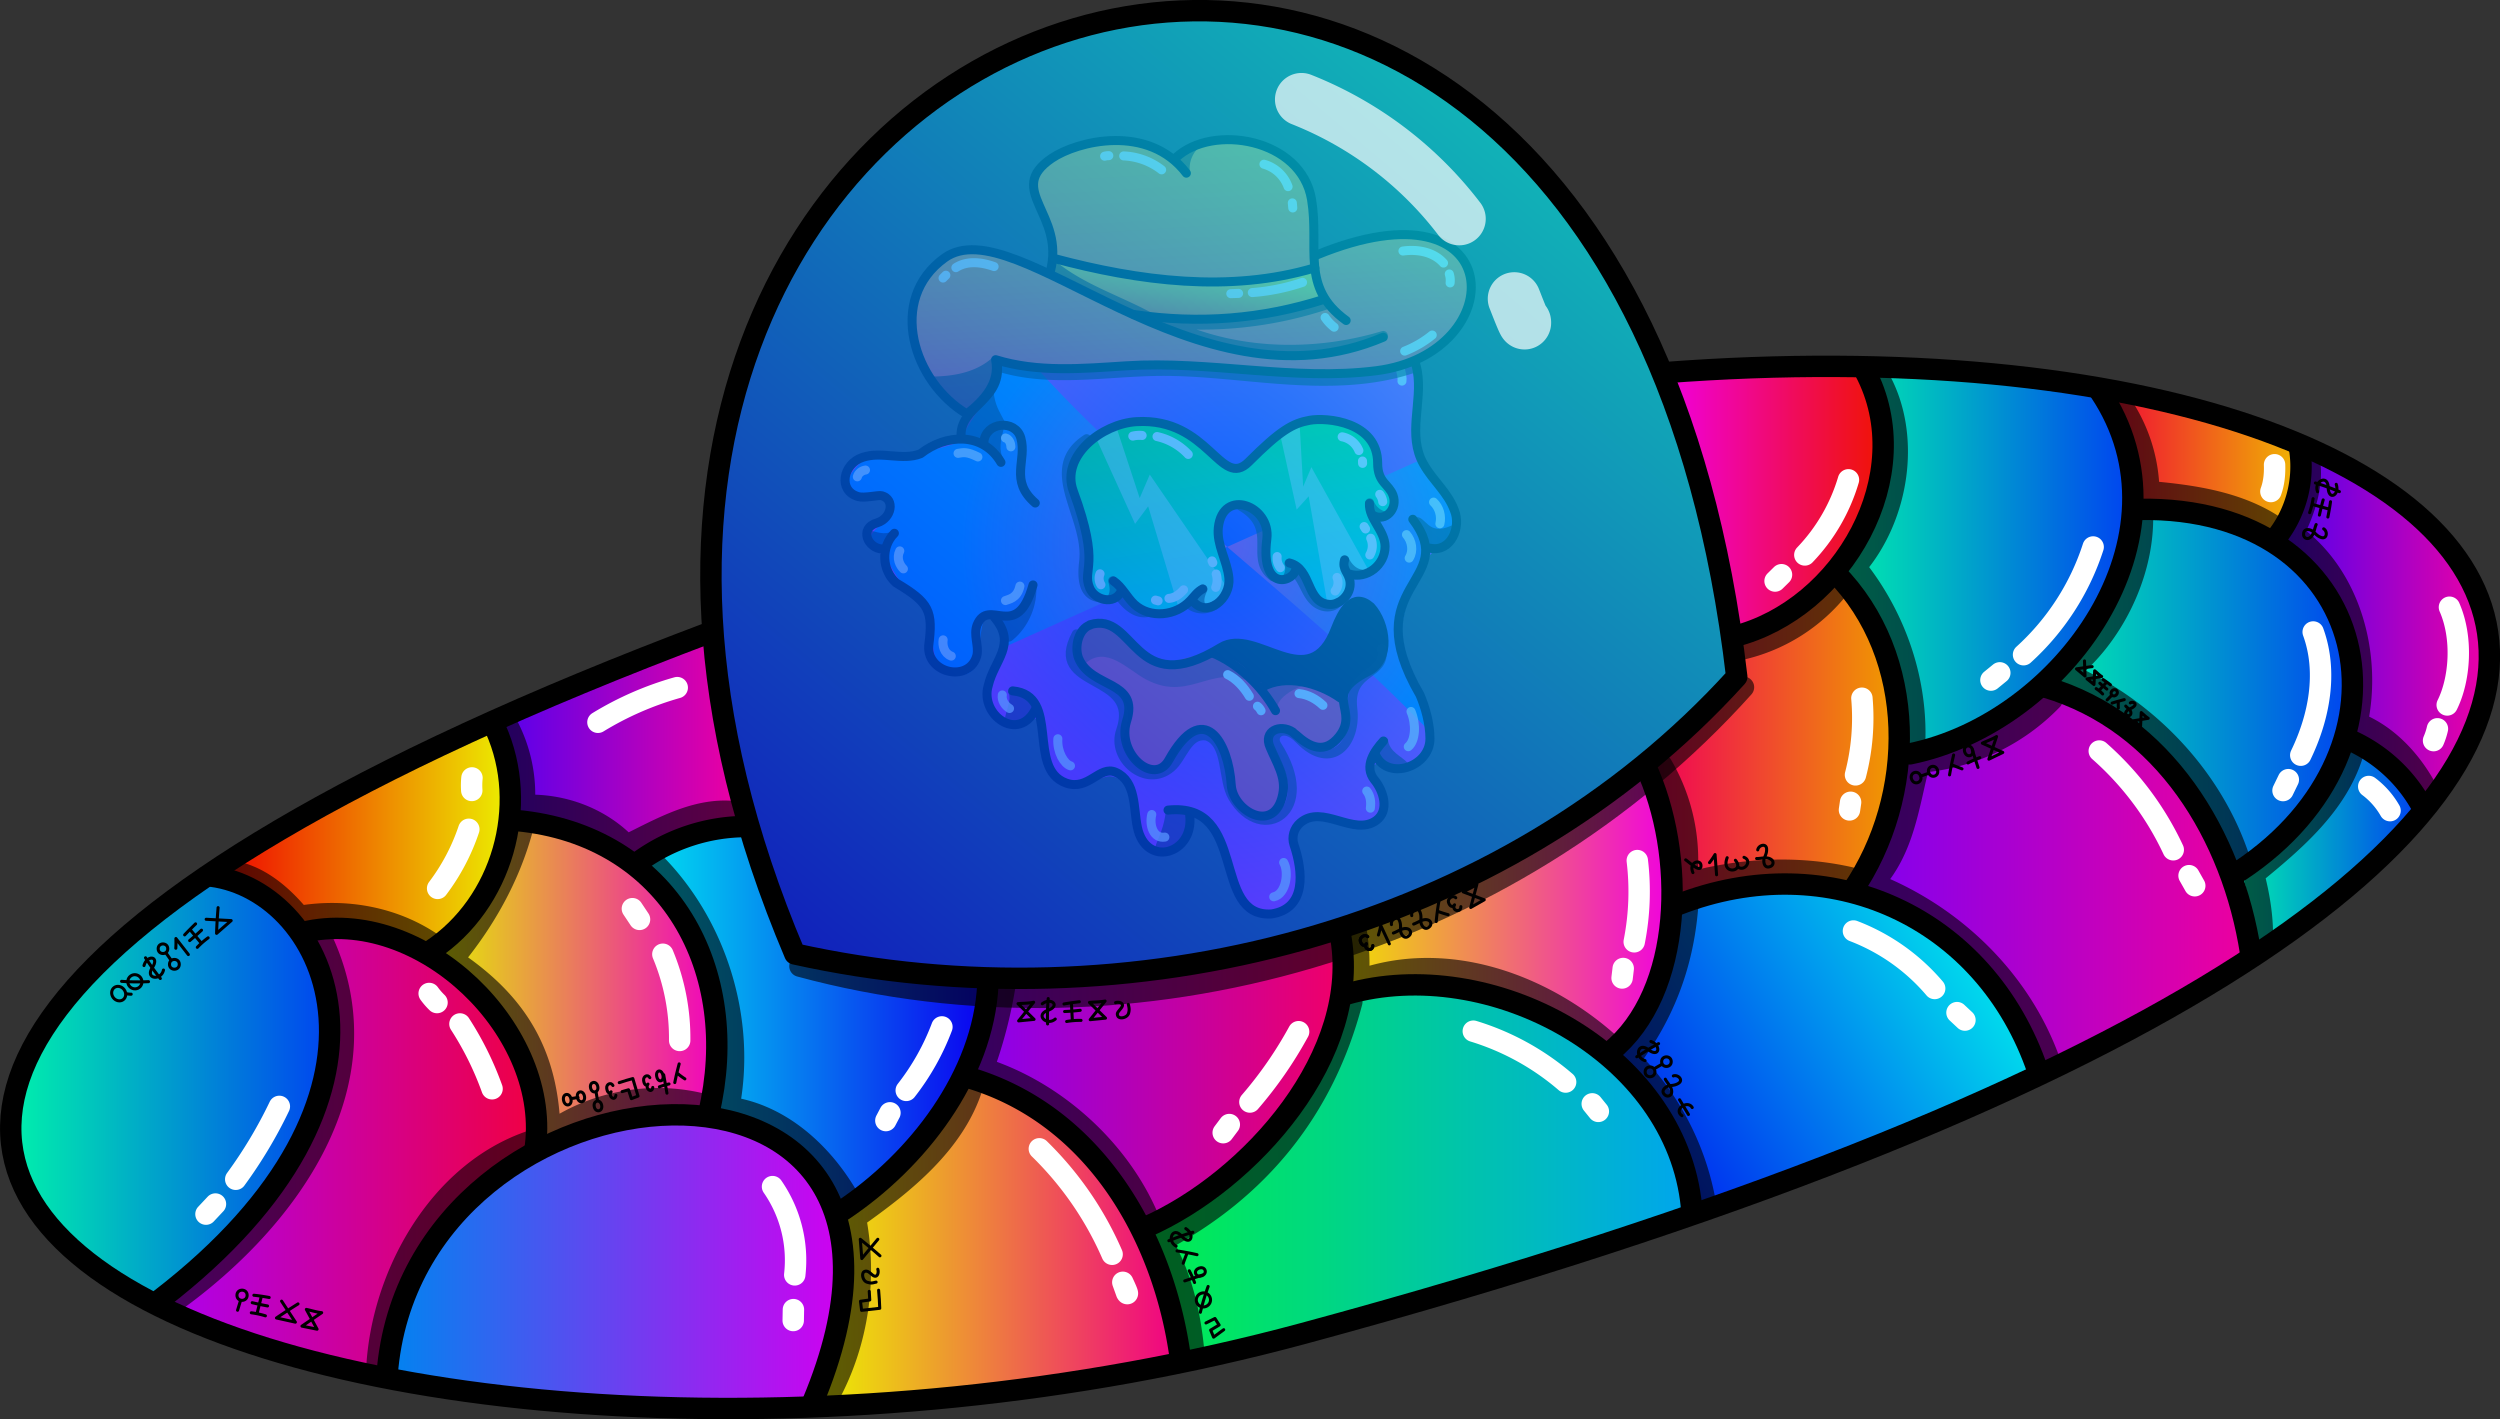<svg xmlns="http://www.w3.org/2000/svg" xmlns:xlink="http://www.w3.org/1999/xlink" viewBox="0 0 2453 1392.6"><rect x="0" y="0" width="2453" height="1392.6" fill="#333333" stroke="none"/><g transform=" scale(0.7 0.7) translate(450 45.5)"><svg version="1.1" id="Layer_1" xmlns="http://www.w3.org/2000/svg" x="0" y="0" viewBox="0 0 1100 1100" style="enable-background:new 0 0 1100 1100" xml:space="preserve" xmlns:xlink="http://www.w3.org/1999/xlink"><radialGradient id="a7" cx="580.189" cy="564.136" r="327.345" gradientTransform="matrix(1 0 0 1.234 0 -131.758)" gradientUnits="userSpaceOnUse"><stop offset="0" style="stop-color:#20f"/><stop offset="1" style="stop-color:#ff00fb"/></radialGradient><path style="fill:url(#a7)" d="M534 210.7c-68 59.6-71 20-121 36.5-19.6 10.9-14 30-9.7 39.6 11 23-51 9-69 40.3-10 18 .1 42-7.5 61.8-9 19.6-34 35-37 52.2-43 48-154 7-119 70.4 6 11 33-6 39 9.1 7 17.5-39 29-21 46.7 18 5 21 39.9 57 63.2 14 20 3 51 19 69.1 35.8 38 46-25 41-34.3 4-39 44-11 22 38.7-23 52 11 74 36.5 56.6 24-9 13 39 23 50.9 19.5 37 55 12 67 12 18 1 28 22 29.8 40.3 6.5 63 54 46 59 8 15.5-34 45 49 47 59.9 11 73 69 42 71 17.9 3-54-3-60.1 2-68.3 18.5-31 71 13 90.8-15.5 14-19.7-31-63.5 8-55.4 94 19 19-101 14-120.4-9-35.5 14-106 47-121.7 18-9 17-35.5 7-52.8-9.5-17-25-30.6-31-48.9-13.5-54 22-102-36-133.3-5-3-7-9.5-4-14.4 17-26 1-66-32-71.4-22-3-44 9-66.5 6.3C618 249 581 179.7 534 210.7z"/><radialGradient id="b3" cx="576.431" cy="567.501" r="286.75" gradientUnits="userSpaceOnUse"><stop offset="0" style="stop-color:#ff00d0"/><stop offset="1" style="stop-color:#0073ff"/></radialGradient><path style="fill:url(#b3)" d="m339.9 679.6 457.5-205.8c84 96 24 91 9.9 104.2-70.1 128 5 134 1 195.7-149-156-336-279-473-446.5 0 83-16 63-47 126.1-56 20-102 17-102 16.7s-64 47 26 46.7c13 27.5-51 37-7 58.3 15 45 48 56 51 73.8 4 23-4 55.8 28 61.7 36 7 20.6-50.1 33-62.2 16.7-11.3 22.8 17.7 22.6 31.3z"/><style>.st40{fill:none;stroke:#000;stroke-width:10;stroke-linecap:round;stroke-linejoin:round;stroke-miterlimit:10}.st98{opacity:.6;enable-background:new}</style><g id="Outline"><path class="st98" d="M793 537c-1 .7-1 2-.5 3 5 10 11 35 25 30 8-2 21-13 18-22.4-.5-1-2-2-3-1.5-26 12-28-11-39-9.4v.3zm-34 274.5c6 5 26 8 25-3-6-7-20.6-12-21.5-26C750 772 744 803 759 811.5zm-219.3 52s1 .5 1 .8c9 13.5-3 36-18 40-34 6-9-6-6-44 .3-5.3 22.3 2.7 23 3.2zM342 731c5 7-4 22-4 33 8 13 29.6-5 33-14.9 2-12-17-21-28-20.2-1 .1-1 1.1-1 2.1zm31-120.2c2 23-8 47-26 61.9-13 10.9-17.5-30.6-8-27.9 6 4.2 28-18.8 34-34zm-157-59.9c-8 6-17 3-25 1-11 5 4 20 13.5 16 5-4 12-9 12-15.7-.5-.2-1.5-.2-.5-1.3zM337 473c-6-10-3-23 0-34 0-1 0-2-.6-2-9-9-23 11-19.8 20.7C318 463 338 475 337 472.8v.2z"/><path class="st98" d="M326 392c-2 29 24 45 7 44-7 2-14 1-15 11-1 11-24 0-24.5-1.3C285 433 317 404.5 326 392zm103-118c-9.9-4-16-16-18-25-4-6-9.9 1-11 6-7 54 29.5 28 29 19zm293 9c16 21 29.5 12 40 20.7 3 4 1 9.6-1 14-3 9-13 9-20 4.1-14.5-5.8-22-22.2-19-38.8z"/><path class="st40" d="M347 729c53.5 5 15 86 59 102 25 9 37-19.8 55-11.9 23 10.1 19.6 40 24 60.7 9.6 46 63 29.6 58-12.8"/><path class="st40" d="M519 861c89-9 47.5 119 114.5 115 39-6 35-47 25-76.5-3-9 0-18.5 7-24.5 24.5-21 59 15.5 84-2.5 15-11 8-33-2-45-12-15 0-32 10-43"/><path class="st40" d="M790 539c53 69.8-64 71 8 194.5 6 14 11 32 11 48.5 0 32-49 47.5-61 16"/><path class="st40" d="M721 287c2 51 64 31 74 88 6 34-11.5 71 7 103 10 18 27 31.5 34 51 8 19-4 47-27 42"/><path class="st40" d="M407 290.6c-16-8-12-29.9-2-41 17-15 40.5-10 61-6 29.8 1 49-29 75-38 50-17 81 55 133 44 23-5 48-11 69 1 25 14 33 55 10 75"/><path class="st40" d="M428 278c-16 26.5-51 17.5-76 28.5-20 10.5-28 33-23 55 10 47-43 51-39 88m25 4.5c1.5-23 35-26 41-5 7 25-13 47 16 72"/><path class="st40" d="M334 476c-20-34-61-31.5-89-9.6-20 8-43-3-64 4-22 7-28 37-5 43.5 6.5 2 23-2 26-1 15 4 11 25-5 30-21 6-10 29 6 29"/><path class="st40" d="M216 554.5c-15 15-14 41 2 55 37 22 41 31 36 69.7-2 31 46 41 53.5 10 2-10.8-4-22 0-33 13-32 44 20 62-44.5"/><path class="st40" d="M327 647.9c25 29.7-.5 47-7 75-10 32.5 34 65 53 25"/><path d="M729 262.5c9 4 16 13 18 22.5m-193-68c12.5 2 24.5 8 34 16m9 9 3 3m-163 10c-5.5-.9-12 .6-15.5 4M362 319.6c-9 2-14 10.7-16 19M339 449c4 1 6 6 6 9.8M308.5 470c-12-6-16-5-22-4M175 492c1-4 5-7 9-7.5m38 89.5c-4 8 0 16 4 19.9m44 78.6c-1 6 1 15 9 18m76-77.5c-3 14-13 14.5-16 16m4.5 119.5c-5-3-9-9-8-15M397 782c-1 14.5 7 28 14 30m90 53.9c-3 12 2 27 14.5 25M636 957c14-3 17-28 11-38m96-60.1c1-7 0-14-4-19m46-49.1c8-6.5 9-25 3-39M786 582c5-8 3-19-3-26m37-12c2-8.5-.6-18-7-24m-56-169c18 6 22 30 21 35" style="opacity:.788;fill:none;stroke:#fff;stroke-width:10;stroke-linecap:round;stroke-linejoin:round;stroke-miterlimit:10;enable-background:new"/></g><style>.st40{fill:none;stroke-width:10;stroke-linecap:round;stroke-linejoin:round;stroke-miterlimit:10;stroke:#000}.st152{fill:#ae0f45}</style><g id="Ooooo"><path d="M571 686c16 10 49 36 53.5 36.9 45-10.5 81 9 84 8 40-27 67-50 32-96.9-22-15-36 36-46 45-46 43-76.5-30-123.5 6.6v.4z"/><path d="M436 659c-55 31 27 58 37.5 80-13 40 24 108 52 62.5 49.9-81 57 28 71 47.9 30.1 43 62-2 45-38-5-10.8-24-62 21-34 48 29.8 62-18 47-40.7-25-38-83-4-103-22.1-10-9-27-43-91-13C487 702 459 639 436 658.7v.3z" style="fill:#fe1767"/><path class="st152" d="M427 699c23-21 47 6 67 17 54 29 76-27 132 11.9-47-62-67.5-32-92-27.7-34 6-56-28-81-45-26-8-41 18-26 43.5v.3z"/><path class="st152" d="M641 751c-6-12 19.7-27 30.6-28-13-7-39-6.5-47 7.1L641 751z"/><path d="M585 711c10 5 18 14 24 24m9 11c1.5 1 3 3 4 5m42-19c9.9 1 19 6 26.5 13" style="fill:none;stroke:#fff;stroke-width:10;stroke-linecap:round;stroke-linejoin:round;stroke-miterlimit:10"/><path class="st40" d="M433 656c-13 4-18 24-13 36.9 14 34 68 24 53 70-11 36 31 72 47 42.5 38-68 66-20 69 28 2 29 48 55 57 10 4-19-7-35-14-52-8-18 11-26 25-16.9 1 1 2 2 3.5 3 15.5 14 32 22 48 2 23.5-30-20.9-45 32-72 26-13 20-53 3-71.6-20-17.5-32 6-39 24-29 77-88-3-127 21-98 60-94-40.9-145-25.1v.2z"/><path class="st40" d="M568 686.9c29 12 55 37 70 64M623 725c26-15 63-5 87 12"/><path d="M417.5 665.9c-34 63 71.5 42 49 107-11 31 28 65 56 41 13-11 18-38 39-35 24 8 17 48 29 68 32 54 97 16 49-58-7-11 7-25 25-6 35.5 36.5 64 4 59-34.7-5-44 38-35 32-66" style="opacity:.6;fill:none;stroke:#050505;stroke-width:10;stroke-linecap:round;stroke-linejoin:round;stroke-miterlimit:10;enable-background:new"/></g><defs><linearGradient id="zl" x1="574.42" y1="410.83" x2="618.38" y2="675.51" gradientUnits="userSpaceOnUse"><stop offset="0" stop-color="#00ff19"/><stop offset=".22" stop-color="#00fa46"/><stop offset=".7" stop-color="#00eeb6"/><stop offset="1" stop-color="#00e6ff"/></linearGradient><style>.zl-3{fill:none;stroke-linecap:round;stroke-linejoin:round;stroke-width:10px;stroke:#000}</style></defs><path d="M746.4 534.9c13.5 7.2 27.2-7.7 21.7-22.5-4.6-12.5-17-13.9-17-35.5 0-45.9-85.7-81.3-142.9-1.3-25.4 35.5-44.1-49.3-124-44.7-38.6 2.2-84.3 38.4-70.1 76.9 31 84.2 9.1 85.6 18.1 107.2 5.8 13.7 26.8 18.9 35.1 4.2 19.3 25.5 52.7 36.3 76.4 9.9 57.9 26.7 37.8-55 32.1-74.1-3.2-45.4 46.6-36.5 51.6-5.4 2.6 16.2-3.4 85.5 34.5 44.1 8.8 6 10.9 17.4 16.6 25.9 16.3 24.1 45.5 11.2 42.2-17 41.4 1.7 44.3-39.2 25.7-67.7Z" style="fill:url(#zl)"/><path d="M438.8 449.7a25.8 25.8 0 0 1 3.2 5.3l40.5 89.1 14.5-19.4 34 113.4s15.8-8.2 16.6-6.9c13.2 12.2 32.4-1.9 37.5-15.9l-86.3-125.8-11.2 26-25.8-78.5m180 6.5 1.7 3.3 17.9 81.5 13.3-14.7s20.7 118 20.7 118.8c22.6 2.6 24.8-13.8 24.4-31.7 8.1 1.5 14.9-1 21.4-5l-63.5-114.4-9.1 21.6-4-70.7" style="fill:#fff;opacity:.47"/><path class="zl-3" d="M458.7 607.4c9.5 6.5 14.6 17.9 23 25.8 17.5 16.1 46.2 12.8 62-4.2 4.3-4.6 8-10 13.6-12.8"/><path class="zl-3" d="M546 629c16.3 20.4 42.6-2.4 40.4-24.8-1.8-19.2-13.8-36.8-11.7-56 4.9-44.6 58.3-24.1 53.7 12.5-7.8 60.9 32.4 47.9 32.4 31.3"/><path class="zl-3" d="M653.4 587.4c25.2 6.3 18.1 44.5 44.5 45.9 11.1.6 24.3-10.8 22.6-25.1-1.2-10.5-9.2-13.3-6-24.3m5.2 15.7c19.4 6.2 39.7-10.2 39.6-30.5-.1-17.6-18.1-30.4-17.3-47.5"/><path class="zl-3" d="M746.4 534.9c13.5 7.2 27.2-7.7 21.7-22.5-4.6-12.5-17-13.9-17-35.5 0-45.9-56.4-50.9-75.3-47.5s-32.8 11.4-67.6 46.2c-30.9 30.9-44.1-49.3-124-44.7-38.6 2.2-84.3 38.4-70.1 76.9 31 84.2 9.1 85.6 18.1 107.2 5.8 13.7 26.8 18.9 34.5 4.6"/><path d="M428.9 449.8c-51.5 33.4 2.4 85.8-3.3 135.8-1.6 14-2.6 35.5 14.5 39.7m17.6-18.2c1.8 5.9 2.6 12.4-.2 17.8m100.2-8.6c-2.4 5.2-4.6 11.2-2.8 16.8m98-45.3a19.7 19.7 0 0 1-1.7 15.4m63.6-18.4c3.6 7 9.7 13.6 17.8 14.8m9.6-78.8a23.7 23.7 0 0 0 16.6 14.6m-292.7 90.2c7.1 9.4 17.8 19 30.4 16.6m45.9-9.1c7.6 6.5 19.7 6.8 28.5 1m28.9-109.4c42.3 24.6 7.5 57.5 35.3 77.9m26.3-2.6c8.7 9.5 10.9 24.3 22 32.1 7 4.9 17.3 5.9 23.4-.7" style="opacity:.6;stroke:#000;fill:none;stroke-linecap:round;stroke-linejoin:round;stroke-width:10px"/><path d="M711.8 447.7a25.1 25.1 0 0 1 18.5 15.2m4 11.6.1 2.6m19 34.3a16.1 16.1 0 0 1 3.3 8.1M743.4 560a20.2 20.2 0 0 1-1 18.5m-6.3-31.4 1.6 2.6m-31.6 53.7a15 15 0 0 1-2.1 15m-60.7-25.8a17 17 0 0 1-3.5-12.3m-133-132.9a67.2 67.2 0 0 1 34.6 19.8m-51.1-21a32.6 32.6 0 0 0-10.3.7m92.3 152.7a22.1 22.1 0 0 1-.5 14.8m-4.1-29.3.9 2m-32.4 30c-4.2 4.9-9.8 9-16.2 9.5m-12 2.7-2.9-.8m-60.4-17a13.3 13.3 0 0 1-1-12.1" style="stroke:#fff;fill:none;stroke-linecap:round;stroke-linejoin:round;stroke-width:10px"/><defs><linearGradient id="zbd" x1="531.69" y1="69.46" x2="554.66" y2="438.37" gradientUnits="userSpaceOnUse"><stop offset="0" stop-color="#f09a11"/><stop offset=".16" stop-color="#f09613"/><stop offset=".33" stop-color="#f0891b"/><stop offset=".51" stop-color="#f07427"/><stop offset=".69" stop-color="#f05638"/><stop offset=".87" stop-color="#f0304d"/><stop offset="1" stop-color="#f0115f"/></linearGradient><linearGradient id="zbd-2" x1="542.92" y1="235.77" x2="534.97" y2="331.83" gradientUnits="userSpaceOnUse"><stop offset="0" stop-color="#f0e511"/><stop offset=".12" stop-color="#f0e011"/><stop offset=".26" stop-color="#f0d211"/><stop offset=".42" stop-color="#f0ba11"/><stop offset=".58" stop-color="#f09911"/><stop offset=".75" stop-color="#f06e11"/><stop offset=".92" stop-color="#f03b11"/><stop offset="1" stop-color="#f02011"/></linearGradient><style>.zbd-3{fill:none;stroke-linecap:round;stroke-linejoin:round;stroke-width:10px;stroke:#000}</style></defs><path d="M263.9 257.4c-54.1 48.5-21.8 131.7 33.9 164.7 19.9-14.3 33.6-34.7 32.6-60.2 37.7 14.1 79.3 10.7 119.4 7.6 105.8-8.2 216.5 23.6 322.1.2 153.4-62 81.8-200-90.4-125C697.4 131.9 594 86.4 528 138.4c-47.8-30.3-205.7-25.9-141.5 78.4 3.3 15.6 6.2 33.1.3 48.3-38.6-17.2-85.3-41.2-122.9-7.7Z" style="fill:url(#zbd)"/><path d="M387.5 265c99.2 70 203.9 63.7 303.6 29.2a95.3 95.3 0 0 1-8.6-34.4c-93.1 29.5-196.1 15.3-289.1-8.6a118.9 118.9 0 0 1-5.9 13.8Z" style="fill:url(#zbd-2)"/><path class="zbd-3" d="M683.8 246.3c214-87.9 216.6 108.9 66 128.2-91.8 11.7-184.8-11.4-277.2-5.4-48.6 3.1-97.8 7.6-144.5-6.8 5.1 25.8-12.5 44.8-31.8 60.1-58.9-34.9-88.9-126.6-24.7-172.8 79.3-56.9 276.5 176.9 485.7 87.8"/><path class="zbd-3" d="M528 138.4c40.3-37.7 138.7-20.9 149.9 46.5 8.9 53.7-12.7 97.2 38.3 134M539.3 155.8c-42.1-55.2-120.8-35.7-149.2-16.4-51.9 35.4 15.5 61.1-1.5 125.5"/><path class="zbd-3" d="M681.5 260.6c-94.3 28.1-195.1 14.6-288.7-10.4M692 295.4c-69 22.1-138.6 27.5-210.7 16.9"/><path d="M330.6 370.2c56.7 18 118 5.8 177.5 5.1 47.2-.6 94.2 6.3 141.3 9.4s95.5 2.6 140.3-12.4m-32.4-36.8c-72.7 21.9-154 21.4-224.4-8l-18.3-5.5a438 438 0 0 0 179-20.1m-301.7-44.3c32.2 26.4 73.3 38.8 109.8 59" style="opacity:.6;stroke:#000;fill:none;stroke-linecap:round;stroke-linejoin:round;stroke-width:10px"/><path d="M779.1 242c15.9-2.2 33.8.8 44.9 13.3m6.4 12.1a23.7 23.7 0 0 1 .9 9.9M625.2 145.9a39.9 39.9 0 0 1 26.7 24.8m4.7 18 .5 5.6m-187.2-57.6a73.4 73.4 0 0 1 42 15.4m-58.5-15.7a18.2 18.2 0 0 0-4.6.6M326.4 259.2c-13.5-4.8-29.7-7-42.3 1.2m-11.1 8.4-3.1 3.1m398 4.8a228.8 228.8 0 0 1-55.6 11.3m-15.2.9-8.6.3m104.4 26.4a46.3 46.3 0 0 0 10 10.7m108.6 8.7a113.9 113.9 0 0 1-30.5 17.8" style="stroke:#fff;opacity:.8;fill:none;stroke-linecap:round;stroke-linejoin:round;stroke-width:10px"/><path d="M325.7 359c-18.8 17.9-45.4 21.9-69.6 22 4.6 14.5 20.5 27 32.9 35.9 5.1 4.3 11.5 2.1 15.8-2.5 12.7-13.5 30.7-35.8 20.9-55.4Zm217.8-203.1c-2.8-14 5.3-29 18.6-34.2a76.7 76.7 0 0 0-35.8 17.2" style="opacity:.6"/></svg></g><defs><linearGradient id="puz" x1="-610.4" y1="1089.99" x2="-300.6" y2="1089.99" gradientUnits="userSpaceOnUse"><stop offset="0" stop-color="#00f0ac"/><stop offset="1" stop-color="#0044f0"/></linearGradient><linearGradient id="puz-2" x1="-464.12" y1="1151.35" x2="-101" y2="1151.35" gradientUnits="userSpaceOnUse"><stop offset="0" stop-color="#ac00f0"/><stop offset="1" stop-color="#f00044"/></linearGradient><linearGradient id="puz-3" x1="-409.73" y1="842.12" x2="-123.71" y2="842.12" gradientUnits="userSpaceOnUse"><stop offset="0" stop-color="#f00400"/><stop offset="1" stop-color="#ecf000"/></linearGradient><linearGradient id="puz-4" x1="-140.76" y1="760.77" x2="104.7" y2="760.77" gradientUnits="userSpaceOnUse"><stop offset="0" stop-color="#5000f0"/><stop offset="1" stop-color="#f000a0"/></linearGradient><linearGradient id="puz-5" x1="-198.53" y1="987.3" x2="81.03" y2="987.3" gradientUnits="userSpaceOnUse"><stop offset="0" stop-color="#e4f000"/><stop offset="1" stop-color="#f000c0"/></linearGradient><linearGradient id="puz-6" x1="-242.98" y1="1261.58" x2="202.74" y2="1261.58" gradientUnits="userSpaceOnUse"><stop offset="0" stop-color="#0084f0"/><stop offset="1" stop-color="#d000f0"/></linearGradient><linearGradient id="puz-7" x1="3.09" y1="1023.68" x2="343.71" y2="1023.68" gradientUnits="userSpaceOnUse"><stop offset="0" stop-color="#00e4f0"/><stop offset="1" stop-color="#0c00f0"/></linearGradient><linearGradient id="puz-8" x1="179.15" y1="1238.47" x2="531.44" y2="1238.47" gradientUnits="userSpaceOnUse"><stop offset="0" stop-color="#ecf000"/><stop offset="1" stop-color="#f00084"/></linearGradient><linearGradient id="puz-9" x1="332.09" y1="1080.21" x2="691.49" y2="1080.21" gradientUnits="userSpaceOnUse"><stop offset="0" stop-color="#8800f0"/><stop offset="1" stop-color="#f00068"/></linearGradient><linearGradient id="puz-10" x1="497.26" y1="1172.38" x2="1042.51" y2="1172.38" gradientUnits="userSpaceOnUse"><stop offset="0" stop-color="#00f04c"/><stop offset="1" stop-color="#00a4f0"/></linearGradient><linearGradient id="puz-11" x1="693.69" y1="917.92" x2="1017.51" y2="917.92" gradientUnits="userSpaceOnUse"><stop offset="0" stop-color="#f0e000"/><stop offset="1" stop-color="#f000e0"/></linearGradient><linearGradient id="puz-12" x1="974.17" y1="1134" x2="1326.41" y2="907.1" gradientUnits="userSpaceOnUse"><stop offset="0" stop-color="#0024f0"/><stop offset="1" stop-color="#00f0ec"/></linearGradient><linearGradient id="puz-13" x1="995.68" y1="749.01" x2="1231.58" y2="749.01" gradientUnits="userSpaceOnUse"><stop offset="0" stop-color="#f00058"/><stop offset="1" stop-color="#f09800"/></linearGradient><linearGradient id="puz-14" x1="1013.71" y1="512.02" x2="1224.45" y2="512.02" gradientUnits="userSpaceOnUse"><stop offset="0" stop-color="#f000dc"/><stop offset="1" stop-color="#f01400"/></linearGradient><linearGradient id="puz-15" x1="1179.95" y1="573.07" x2="1464.67" y2="573.07" xlink:href="#puz"/><linearGradient id="puz-16" x1="1201.69" y1="884.37" x2="1591.02" y2="884.37" gradientUnits="userSpaceOnUse"><stop offset="0" stop-color="#8000f0"/><stop offset="1" stop-color="#f0009c"/></linearGradient><linearGradient id="puz-17" x1="1383.76" y1="697.51" x2="1682.15" y2="697.51" xlink:href="#puz"/><linearGradient id="puz-18" x1="1434.33" y1="476.68" x2="1634.6" y2="476.68" gradientUnits="userSpaceOnUse"><stop offset="0" stop-color="#f00038"/><stop offset="1" stop-color="#f0b800"/></linearGradient><linearGradient id="puz-19" x1="1612.94" y1="633.15" x2="1819.07" y2="633.15" gradientUnits="userSpaceOnUse"><stop offset="0" stop-color="#4c00f0"/><stop offset="1" stop-color="#f000a4"/></linearGradient><linearGradient id="puz-20" x1="1568.82" y1="849.89" x2="1746.89" y2="849.89" xlink:href="#puz"/><linearGradient id="puz-21" x1="914.14" y1="119.84" x2="139.73" y2="1041.84" gradientUnits="userSpaceOnUse"><stop offset="0" stop-color="#00fff7"/><stop offset="1" stop-color="#0008ff"/></linearGradient><style>.puz-21,.puz-24,.puz-25{fill:none;stroke-linecap:round;stroke-linejoin:round;stroke-dasharray:0 0 0 0 0 0;stroke:#000}.puz-21{stroke-width:3px}.puz-24,.puz-25{stroke-width:21px}.puz-25{opacity:.6}</style></defs><g id="Layer_43" data-name="Layer 43"><path d="M-466.5 1296.9c259.3-199.4 165.8-400.2 47.8-413.9-174.8 105.8-303.2 312.8-47.8 413.9Z" transform="translate(623.8 -21.9)" style="fill:url(#puz)"/><path d="M-325 940.6c68.5 135.9-38.3 276.1-139.1 362 67.4 37.9 143 61.1 219.8 65.1 6.5-92.7 62-175.4 140.6-224.1 22.9-116.9-104.7-236-221.3-203Z" transform="translate(623.8 -21.9)" style="fill:url(#puz-2)"/><path d="M-142 733.6C-236.8 773-329.5 817-409.7 882.3c33.2 8.5 63.9 27.1 88.5 53.5 40.6-6 80.3 8.8 122 14.8 81.1-47 91-178.9 57.2-217Z" transform="translate(623.8 -21.9)" style="fill:url(#puz-3)"/><path d="M-124.4 826.1a176.5 176.5 0 0 0-16.4-98.1l1.8 3 210.8-82.5c16.5 59 16.5 122 32.9 182.1-34.8 8.6-71.2 18-100.5 42.5-36.1-29.8-82.1-47.5-128.6-47Z" transform="translate(623.8 -21.9)" style="fill:url(#puz-4)"/><path d="M-121.9 829.8c-9.3 50.7-39 97.3-76.6 127.9 43.5 37.9 89.7 82.6 95.2 143.1 2.2 15.2 4.4 30.3 10 44.1 51.3-22.5 107.9-32.8 163.8-32 41.9-128.8-44.7-287.1-192.4-283.1Z" transform="translate(623.8 -21.9)" style="fill:url(#puz-5)"/><path d="M-243 1367c21.2-325.6 587.9-347.4 411.9 33.3-139.2 7-276.6 9.9-411.9-33.3Z" transform="translate(623.8 -21.9)" style="fill:url(#puz-6)"/><path d="M195.9 1216.1c-17.5-57.1-73.1-92.3-121.9-98.4 20.4-94.6 1.8-180.6-70.9-248.3a208.6 208.6 0 0 1 103-38.1l50.2 123.8s189.9 25 187.4 30.2c.4 96.7-63.3 170.4-147.8 230.8Z" transform="translate(623.8 -21.9)" style="fill:url(#puz-7)"/><path d="M325.3 1077.4c-30.8 53.2-74.1 99-126.6 135.2 10.9 61.6 4.9 126.8-19.6 184.3 72.7 12.3 298.7-22.2 352.3-48.3-10-119.2-90.1-231.4-206.1-271.2Z" transform="translate(623.8 -21.9)" style="fill:url(#puz-8)"/><path d="M687.7 938.3c-112.6 22.4-225.2 45-340.6 45.1-44 168 8.9 36 156.3 238.7 109.3-49.6 209-151.7 184.3-283.8Z" transform="translate(623.8 -21.9)" style="fill:url(#puz-9)"/><path d="M539.1 1354.6c14.3 12.9 473.9-140.4 503.4-148.1-33.9-150.6-195.3-249.2-344.4-207.6-35.5 100.9-102.4 188.4-200.8 226.7a390.9 390.9 0 0 1 41.8 129Z" transform="translate(623.8 -21.9)" style="fill:url(#puz-10)"/><path d="M987.6 780c47.3 75.8 39.4 205.7-30.5 275.9-74.1-48.5-176-91.1-263.2-55.5 2.3-22.2 3.2-37.3-.2-61.7 97.6-49.2 211.5-85.8 293.9-158.7Z" transform="translate(623.8 -21.9)" style="fill:url(#puz-11)"/><path d="M948.7 1060.3c50.9-33 62.9-95.4 70.7-151.8 138.6-59.2 311 18.9 356.2 163.3-104.7 66.1-226 102.6-343.9 139.4 6.6-64-26.8-115.3-83-150.9Z" transform="translate(623.8 -21.9)" style="fill:url(#puz-12)"/><path d="M995.7 773.3c16 42.4 25.1 87.4 28.5 134.9 52.8-20.4 111.2-21.6 169.1-16.7 76.4-84.5 51.6-218-14-301.6A360.1 360.1 0 0 1 1082 649l-.4 36.5Z" transform="translate(623.8 -21.9)" style="fill:url(#puz-13)"/><path d="M1013.7 389.8c33.2 81.2 44.8 169.5 65.9 254.2 123.5-37 176.4-144.4 125.7-263.9Z" transform="translate(623.8 -21.9)" style="fill:url(#puz-14)"/><path d="M1180 584c50.5 43 52.4 117.4 66.7 177.6 147-25.5 280.1-222 187.1-357.5-73.3-18.8-153.9-19.8-228.9-19.6 41.2 67.6 11.7 137.4-24.9 199.5Z" transform="translate(623.8 -21.9)" style="fill:url(#puz-15)"/><path d="m1591 955.8-210 118.8c-42.3-81.3-90.4-145.5-179.3-178.3 19.3-41.5 34.3-85 41-129.8a353.9 353.9 0 0 0 145.2-72.4c145.4 68.2 150.5 122.6 203.1 261.7Z" transform="translate(623.8 -21.9)" style="fill:url(#puz-16)"/><path d="M1472.4 522.7c-12.2 72.4-45.9 115.4-88.6 173.5 85.7 26.1 153.1 95.9 185.4 178 192-94.5 125.7-379-96.8-351.5Z" transform="translate(623.8 -21.9)" style="fill:url(#puz-17)"/><path d="M1634.6 467.5c-57.8-32.9-133-65.1-200.3-62.9 25.3 32.5 45.6 76.5 34.5 118.6 118.7-3.3 117.1 30.7 138.8 25 12.5-24.5 25.2-50.2 25.6-77.7 0-.9-.6-2.2 1.4-3Z" transform="translate(623.8 -21.9)" style="fill:url(#puz-18)"/><path d="M1676.8 745.2c20.2-95.3-1.9-126.6-63.9-194.7 12.2-26.5 23.5-57.9 27-89.1 150.9 56.8 252.3 215 113 343.5-24.5-22.4-42.2-44.7-76.1-59.7Z" transform="translate(623.8 -21.9)" style="fill:url(#puz-19)"/><path d="M1590.4 949.9c63.6-30.1 119.1-77.1 156.5-137.5-13.1-28.9-37.6-52.4-68.8-62.5-24.5 51.9-58 101.9-109.3 131.7 8.3 24 15.8 48.3 21.6 68.3Z" transform="translate(623.8 -21.9)" style="fill:url(#puz-20)"/><g id="Layer_45" data-name="Layer 45"><ellipse class="puz-21" cx="557.6" cy="1296.8" rx="7" ry="6.9" transform="rotate(-20.7 810.843 -419.988)"/><path class="puz-21" d="M561.6 1284.2a245.5 245.5 0 0 0-7.6 25.3" transform="translate(623.8 -21.9)"/><ellipse class="puz-21" cx="-491.2" cy="985.2" rx="6.9" ry="7" transform="rotate(-36.8 -212.316 37.047)"/><path class="puz-21" d="M-504.5 984.8a232.6 232.6 0 0 0 26.4.3" transform="translate(623.8 -21.9)"/><ellipse class="puz-21" cx="1256.2" cy="785.3" rx="4.7" ry="5.2" transform="rotate(-20.1 1505.122 -985.945)"/><ellipse class="puz-21" cx="1272.9" cy="779.2" rx="4.5" ry="4.9" transform="rotate(-20.1 1521.624 -992.04)"/><path class="puz-21" d="M1260.9 783.2c2.5-.5 4.8-1.7 7.2-2.4" transform="translate(623.8 -21.9)"/><ellipse class="puz-21" cx="-66.3" cy="1100.7" rx="3.7" ry="5.2" transform="rotate(-11.9 141.12 -1898.444)"/><ellipse class="puz-21" cx="-52.9" cy="1097.9" rx="3.5" ry="4.9" transform="rotate(-11.9 154.523 -1901.412)"/><path class="puz-21" d="M-62.5 1099.6c1.9 0 3.8-.7 5.8-.9m861.3-195.9c-2.7-3-8.3.6-7.1 4.6s4.2 5.2 5.9 2.3c-3.3 5.7 6.3 8.4 6.2 1.8M718.2 941c-2.8-3-8.4.6-7.2 4.6s4.2 5.2 5.9 2.3c-3.3 5.7 6.3 8.4 6.3 1.8" transform="translate(623.8 -21.9)"/><path class="puz-21" d="M718.2 941c-2.8-3-8.4.6-7.2 4.6s4.2 5.2 5.9 2.3c-3.3 5.7 6.3 8.4 6.3 1.8M13.8 1079.3c-1.8-3.6-6.5-1.5-6.1 2.6s2.7 6.1 4.3 3.7c-3.2 4.7 4 9.6 4.7 3.3m-39.1-1.9c-1.8-3.6-6.5-1.5-6.1 2.6s2.7 6.1 4.3 3.6c-3.2 4.8 4 9.7 4.7 3.4" transform="translate(623.8 -21.9)"/><ellipse class="puz-21" cx="1450.7" cy="701.7" rx="3.2" ry="2.9" transform="rotate(-45 1736.125 -62.226)"/><path class="puz-21" d="m1448.2 704.1-4.5 4.6" transform="translate(623.8 -21.9)"/><circle class="puz-21" cx="237.5" cy="1270.9" r="5"/><path class="puz-21" d="m-387.8 1298-2.9 9.5m1851.2-599.1c-4 1-8 2.1-11.9 3.4m6.1-1.3c-.1 2.1-.1 4.1 0 6.1m-161.6 46.1c-1.5 6.4-2.9 13-4 19.5m2.7-9.6 9.5 3.7M788 906.4c-1.1 6.5-2 13.1-2.6 19.7m2-9.8c3.2 1.2 6.4 2.2 9.7 3.1M550.7 1253c-6.5-1.5-13-2.7-19.6-3.7m9.7 2.6c-1.3 3.1-2.5 6.3-3.6 9.5M42.6 1065.8c-1.6 6-3.1 12.1-4.3 18.3m2.7-8.9a74 74 0 0 0 7.2 5.3m982-214.9c3.8 2.5 14.7 13.2 15 6s-12.5-4.2-7.9 6.5m-566.5 127.6c3.3-1.1 8.8.5 6 4.6s-5.3 5.2-3.8 8.5 9.1 1.9 10.5-2.6c.9-3 .8-4.9-.2-8.8m-245.8 259.9c1.1 3.3-.4 8.8-4.6 6.1-2.6-1.8-5.2-5.4-8.5-3.9s-1.8 9.2 2.6 10.5 4.9.8 8.8-.1" transform="translate(623.8 -21.9)"/><circle class="puz-21" cx="1635.1" cy="1041.7" r="4.7"/><circle class="puz-21" cx="1619" cy="1051.7" r="4.8"/><path class="puz-21" d="m1006.8 1066.2-6.7 3.9" transform="translate(623.8 -21.9)"/><ellipse class="puz-21" cx="-39.9" cy="1088.4" rx="3.6" ry="4.7" transform="rotate(-11.9 167.617 -1910.717)"/><ellipse class="puz-21" cx="-36.1" cy="1106.9" rx="3.7" ry="4.8" transform="rotate(-11.9 170.994 -1891.936)"/><path class="puz-21" d="m-38.9 1093.6 1.3 7.6" transform="translate(623.8 -21.9)"/><circle class="puz-21" cx="159.9" cy="930.9" r="4.7"/><circle class="puz-21" cx="171.1" cy="946.2" r="4.8"/><path class="puz-21" d="m-460.8 957.1 4.4 6.3" transform="translate(623.8 -21.9)"/><ellipse class="puz-21" cx="1307.8" cy="759.1" rx="4" ry="4.9" transform="rotate(-20.1 1556.594 -1012.032)"/><path class="puz-21" d="m1311.4 757.5 5.6 17.4m1.7-9.6a98.8 98.8 0 0 0-11.5 5.2" transform="translate(623.8 -21.9)"/><ellipse class="puz-21" cx="554.5" cy="1269.4" rx="4.9" ry="4" transform="rotate(-20.7 807.704 -447.72)"/><path class="puz-21" d="m556.1 1273-17.4 5.7m9.6 1.6a98.8 98.8 0 0 0-5.2-11.5" transform="translate(623.8 -21.9)"/><ellipse class="puz-21" cx="24.5" cy="1077.4" rx="3.1" ry="4.9" transform="rotate(-11.9 231.833 -1921.967)"/><path class="puz-21" d="m27.4 1076.5 3.2 18m2-9a63.3 63.3 0 0 0-9.4 2.8m1633-547.5c4.1 2.5 3.2 10.4-2.4 8.5s-6.6-6.1-10.9-7.4-6.5.9-6.4 4.2a3.8 3.8 0 0 0 5 4c5.2-2.2 5.3-8.9 7.3-13.5m-182.3 175c2.5-1.7 6.4.7 3.7 3.3s-5.2 2.3-7.1 4.4-1.5 3.8.3 4.5a2.4 2.4 0 0 0 3.6-1.8c.4-3.4-3.2-5.1-5-7.3m-361.1 141.1c.8-4.7 8.4-6.8 8.7-.9s-3.2 8.4-2.7 12.8 3.2 5.8 6.3 4.4a3.8 3.8 0 0 0 1.8-6.1c-3.9-4-10.3-1.6-15.2-1.7m-81.7 213.3c4.5-1.6 10.1 4 5.1 7.2s-8.9 1.3-12.5 3.9-3.4 5.6-.8 7.6a3.9 3.9 0 0 0 6.3-1.4c1.5-5.4-3.7-9.7-6-14.1M741.5 929.1c-.9-4.7 5.5-9.4 7.8-4s0 9 2 13 5 4.3 7.4 1.9a3.8 3.8 0 0 0-.5-6.4c-5-2.3-10.1 2.2-14.8 3.8m18-17.1c-.9-4.6 5.5-9.3 7.9-3.9s-.1 9 1.9 13 5 4.2 7.4 1.9a3.8 3.8 0 0 0-.5-6.4c-5-2.4-10.1 2.1-14.8 3.7m290.3-60.3a69 69 0 0 0 5.4-7.9l1.5 19.8m-331.8 59.1a78.9 78.9 0 0 0 2.3-9.3l8.4 18m-1190.7 4.3c.2-3.1.2-6.3.1-9.5l12.2 15.7m1475.6 150.1c-4.6-7.7-18.6 2-10.1 8" transform="translate(623.8 -21.9)"/><path class="puz-21" d="M1032.9 1115.4q-4.2-7.2-8.7-14.4m644.3-603.9c3.6 10.6-7.6 16.6-7.9 3.1s-14.5-5.8-10.4 4.2" transform="translate(623.8 -21.9)"/><path class="puz-21" d="M1671.6 504.3a243.8 243.8 0 0 0-23.5-8.5m-652 548c10.4 3.9 8.1 16.3-2.5 8.1s-13.7 7.6-3.3 10.7" transform="translate(623.8 -21.9)"/><path class="puz-21" d="M1003.6 1045.9c-7.3 3.9-14.5 8.3-21.4 12.9m-442.5 168.6c9.4 5.9 4.6 17.7-4.1 7.4s-14.9 4.7-5.4 9.8" transform="translate(623.8 -21.9)"/><path class="puz-21" d="M546.6 1231a242.5 242.5 0 0 0-23.5 8.3m-124.2-232.5c8.8-6.7 18.1 2 5.4 6.5s-.9 15.6 7.3 8.5" transform="translate(623.8 -21.9)"/><path class="puz-21" d="M404.7 1001.7a207 207 0 0 0-.6 24.9m-886.6-57.3c3-10.7 15.6-9.3 8.2 2s8.6 13 10.9 2.4" transform="translate(623.8 -21.9)"/><path class="puz-21" d="M-481 961.7a241.3 241.3 0 0 0 14.5 20.3M1429 676c-5.1.6-10.2 1.4-15.3 2.2l8.3 7-.5-14.8M239.6 1254.1c-6.3-5.5-12.7-10.9-19.3-16.2l1.5 18.9 15.7-18.9m-568.9 63.4c-7.2 4.5-14.2 9.1-21.1 13.8l18.5 4.1-13.5-20.6m-62.3-386.1q-1.1 12.6-1.5 25.2l14.3-12.5-24.5-1.3m1898.7-202.8c2.3 1.9 4.3 4 6.8 5.6l-14.2 2.4 6.7 5.4Zm-45.7-41c2.3 1.9 4.3 4 6.8 5.6L1424 688l6.8 5.5Zm-110.2 71c4.6-2.2 9.5-3.9 13.9-6.5l-7.5 22.2 13.6-6.6ZM811.9 897c4.4-2.5 9.3-4.4 13.4-7.4l-6 22.7 13.2-7.5Zm-366.7 108.5c5.1-.5 10.3-.4 15.3-1.4l-14.6 18.3 15-1.5Zm-70.1 1.2c5.1-.5 10.3-.3 15.3-1.4l-14.7 18.3 15.1-1.5Zm-698.3 300c5 1 9.9 2.7 15 3.2l-19.3 13.2 14.8 3Zm1983.5-777.5c1-5 1.9-9.9 2.6-15m-20.5 10.7a78.4 78.4 0 0 0 3.4-13.7m6.2 16.1c1.1-5 2.3-10 3.7-14.9m5.4 8.9-16.3-4.5m-197.9 177c-2.3-1.8-4.7-3.5-7.1-5.1m-.5 14.1a34.9 34.9 0 0 0-6.3-5.2m10.4.4c-2.3-1.8-4.6-3.7-6.8-5.7m6.4-.8-7.3 8M435.2 1004.8c-5 .6-10 1.3-15 2.2m16.7 16.1a73.8 73.8 0 0 0-14.1 1.1m13.3-11q-7.7.9-15.3 1.2m6.7-7.9.9 16.9M-359.7 1295c-4.9-.9-10-1.7-15-2.2m11.3 20.2a80.8 80.8 0 0 0-13.8-3m15.9-6.7c-5-.9-10-2-15-3.2m8.8-5.7-4.1 16.4m-60.3-382.4c-3.6 3.5-7.2 7.1-10.7 10.8m23 2.9a77.6 77.6 0 0 0-10.6 9.3m4.1-16.8c-3.7 3.5-7.6 6.9-11.6 10.2m.7-10.4 10.8 13" transform="translate(623.8 -21.9)"/><ellipse class="puz-21" cx="-507.1" cy="996.8" rx="6.6" ry="7.4" transform="rotate(-36.8 -228.188 48.628)"/><path class="puz-21" d="M-499.4 997a20.9 20.9 0 0 0 4.3.4m1566-133.9c-6.6 17.2 17.7 14.1 8.1 2.5" transform="translate(623.8 -21.9)"/><path class="puz-21" d="M1081.6 872.7c6.6 4.8 14.2-6.5 5.8-9.6M559.5 1320l8.8-4.4 4.1 6.4-8.3 5 2.9 6.9 9.9-7.3m-338.6-38.7c.6 6.9.9 11.8 1.1 17.7l-17.8 2-1.1-8.9 9.1-1.3-.5-8.4m-245.3-204.8c5.1-1.7 8.8-2.8 13.3-4l5.1 17.2-6.5 2.5-2.8-8.7-6.3 1.8" transform="translate(623.8 -21.9)"/></g><path d="M1080.3 686c-228.6 252.5-598.4 344.2-924.2 271.9C-246.7 8.5 952.3-413 1080.3 686Z" transform="translate(623.8 -21.9)" style="opacity:.67;fill:url(#puz-21)"/><path d="M653.2 119.5A362.6 362.6 0 0 1 808 236.6m54 78.4c.8 1.8 11.3 29.6 10.1 22.7" transform="translate(623.8 -21.9)" style="stroke-width:52px;opacity:.68;stroke:#fff;fill:none;stroke-linecap:round;stroke-linejoin:round;stroke-dasharray:0 0 0 0 0 0"/><path class="puz-24" d="M73.7 642.1c-1433.7 539.2-317.3 931.4 581.6 688.1C2352 871 1943.1 316.2 1008.8 387.6" transform="translate(623.8 -21.9)"/><path class="puz-24" d="M1080.3 686c-228.6 252.5-598.4 344.2-924.2 271.9C-246.7 8.5 952.3-413 1080.3 686ZM-416.4 881.6c115.7 15.1 209.2 215.9-50.1 415.3m222.5 73.9c24.7-323.9 582.6-365.4 417.4 27.6" transform="translate(623.8 -21.9)"/><path class="puz-24" d="M-99.1 1151.4c18.7-116.8-111.4-242.7-227.7-214.6" transform="translate(623.8 -21.9)"/><path class="puz-24" d="M-200.2 954.1c69.1-45.9 96.6-141.6 62.6-217.2m209.1 377.9C104.8 975.1 33.4 841.1-117 827m462.5 160.9c-4.6 89.9-69.4 172.8-142.3 221.5" transform="translate(623.8 -21.9)"/><path class="puz-24" d="M107.6 832.9A180 180 0 0 0 4.7 866.2m321.4 212.9c122.7 35.9 191.6 153.6 208.3 275.6" transform="translate(623.8 -21.9)"/><path class="puz-24" d="M691.1 937.7c23.1 118.3-87.8 243.1-190.6 288.3" transform="translate(623.8 -21.9)"/><path class="puz-24" d="M697.6 997.3c139.9-40 323.4 56.5 338.3 208.7" transform="translate(623.8 -21.9)"/><path class="puz-24" d="M990.6 773.3c40.4 86.6 38 222.5-34.5 280.7" transform="translate(623.8 -21.9)"/><path class="puz-24" d="M1375.8 1072.8c-51.5-151.8-205-221.1-353.5-163.1m55.2-263.2c106.8-26.9 182.5-158.7 128.7-260.3" transform="translate(623.8 -21.9)"/><path class="puz-24" d="M1176.7 583.6c81.6 82.5 80.5 219.4 16.9 312.4" transform="translate(623.8 -21.9)"/><path class="puz-24" d="M1436.6 405.9c95.3 142.2-35.8 325.1-186.5 355.7" transform="translate(623.8 -21.9)"/><path class="puz-24" d="M1383.5 696.2c116.2 34.4 183.2 146 201 260.5m-109-435c229.7-3.7 280.9 233.7 98.8 354.5" transform="translate(623.8 -21.9)"/><path class="puz-24" d="M1607 552.7a112.6 112.6 0 0 0 25.4-91.9m45.7 285.6a150.1 150.1 0 0 1 75.4 68.4" transform="translate(623.8 -21.9)"/><path class="puz-25" d="M-309 941.4c68 141.2-31.8 277.6-144.7 358.4m351.1-158.3c-91 30.6-147.3 132.6-151.5 225m142.6-530.7c-12.7 47.1-37.6 90.8-68.3 127.7 63.6 42.2 93.9 93.1 95.5 169.7 44.1-31.3 102.6-41.3 154.7-26.6M-200 947.5c-36.9-25.1-84.2-34.2-129.9-26.4-17.5-21.1-40.2-40.7-68.2-44.7m498.8-57.5c-39.3-6-76 16-109.7 32.4-25.3-26.6-62.9-40.8-100.5-39.1a145.5 145.5 0 0 0-17.7-81m143 134.9c63.2 61.9 92.3 156.7 75.5 242.3 50.9 7.1 91.9 44.9 116.9 88.2m-18.6 194.8c28.5-52.4 37.4-115.2 25.9-174.6 46.6-32.9 97.4-72.8 114.9-129.3m31.7-98.1a448.8 448.8 0 0 1-21.2 80.9c69.5 22 132.9 78.4 161.9 146.6M702.6 1005c-27.7 105.6-91.5 184-187.1 234.7 20.2 34 28.8 72.5 32.2 111.5m159-416a188 188 0 0 1 2 48.9c87.5-31.7 184 4.3 249.5 64.6m73.7-135.6c-4.6 54-22.1 102.5-56.4 148.3a263.1 263.1 0 0 1 73.3 137.7m142.7-316c-53-12-109.4-8.7-161 5.9a183.6 183.6 0 0 0-23.9-116.6m380.5 290.4c-28.2-78.3-92.9-142.6-173.3-174.1 30.6-33.1 34.8-76.2 45.8-119a202.7 202.7 0 0 0 130.1-61.3M1084.3 659a170.7 170.7 0 0 0 96.6-61m73.7 157.2c3.7-62.9-17.7-127-57.8-177 42.2-48.5 55.3-129 22.7-186.1M1609.1 539c-35.7-24.2-80.3-30.9-124.5-34.7a156.8 156.8 0 0 0-29.5-89.4m118.6 450.9c-26.5-81.6-91.7-149.6-170.3-183.2 44.8-34.5 75.5-96.2 75-153.1M1595.9 945c.8-21.7-2.8-43.4-8.4-65.2 39.5-32.3 81.7-67.9 97.2-118.3m74.3 38.4c-15.1-29.8-39.4-56.6-70.1-68.6 14.3-66.1-6.2-144.7-62.9-185.3 11.5-23.4 20.8-49.6 15.6-75.1" transform="translate(623.8 -21.9)"/><path class="puz-25" d="M161.1 969.9c328.6 89 698.5-20.3 925.8-273.7" transform="translate(623.8 -21.9)"/><path d="M-349.7 1107.5a449.4 449.4 0 0 1-42.8 71.5m-19.9 24.3-9.3 9.9m249.2-186.6a308.8 308.8 0 0 1 31.5 63.6m-61.7-93.5a65.6 65.6 0 0 0 7.7 8.9m329.2 180.6a126.7 126.7 0 0 1 21.8 86.6m-1.3 34.1-.2 10.7M26.6 958.2a213.7 213.7 0 0 1 16.5 84.6M-3.3 913.5l7 10.5m-167.5-88.4a202.9 202.9 0 0 1-30.6 58m33.7-108.4a72.2 72.2 0 0 0-.2 12.3m461.3 232a235.9 235.9 0 0 1-35 62.3m-16 22-4 7.6m150.6 27.7a326.2 326.2 0 0 1 71.4 103.5m10.5 27.5 3.7 10.3c.2.3.4.8.7.8s.5-.7-4.4-11.1Zm172.5-245.9a394.9 394.9 0 0 1-47.8 69m-20.2 22.1-6 8m245.4-99.6a250.9 250.9 0 0 1 90.6 49.9m26.1 21.4 6 7.4m38.2-246.1a253.8 253.8 0 0 1-3 79.7m-10.8 26.2-1.1 9.3m227-46.1a196.5 196.5 0 0 1 79.7 56.4m21.9 23.7 7.8 7.3M1203.1 707a221.8 221.8 0 0 1-6.3 75.2m-4.8 26.9-1.1 7.5m245.1-57.8a295.8 295.8 0 0 1 72.6 96.9m15.5 25.4 5.6 9.9m116.2-249c14.4 39.6 5.8 83.8-12.2 120.9m-12.2 24-5.2 10.7m84.1-4a77.7 77.7 0 0 1 20.9 23.7m58.3-199.6c13.4 30.5 10.2 71.1-2.2 95.9m-9.6 23.4a65.6 65.6 0 0 1-3.8 11.6m-156-270.7c.3 8.9-.5 17.9-3.6 26.3M1430 558.6a244.1 244.1 0 0 1-68.3 105.7m-23.3 17.8-8.7 7.1m-139.8-196.5a180.3 180.3 0 0 1-42.8 73.7m-22.9 19.4-6.3 6.2M40.7 696.6a311.6 311.6 0 0 0-77.8 34" transform="translate(623.8 -21.9)" style="stroke-width:21px;stroke:#fff;fill:none;stroke-linecap:round;stroke-linejoin:round;stroke-dasharray:0 0 0 0 0 0"/></g></svg>